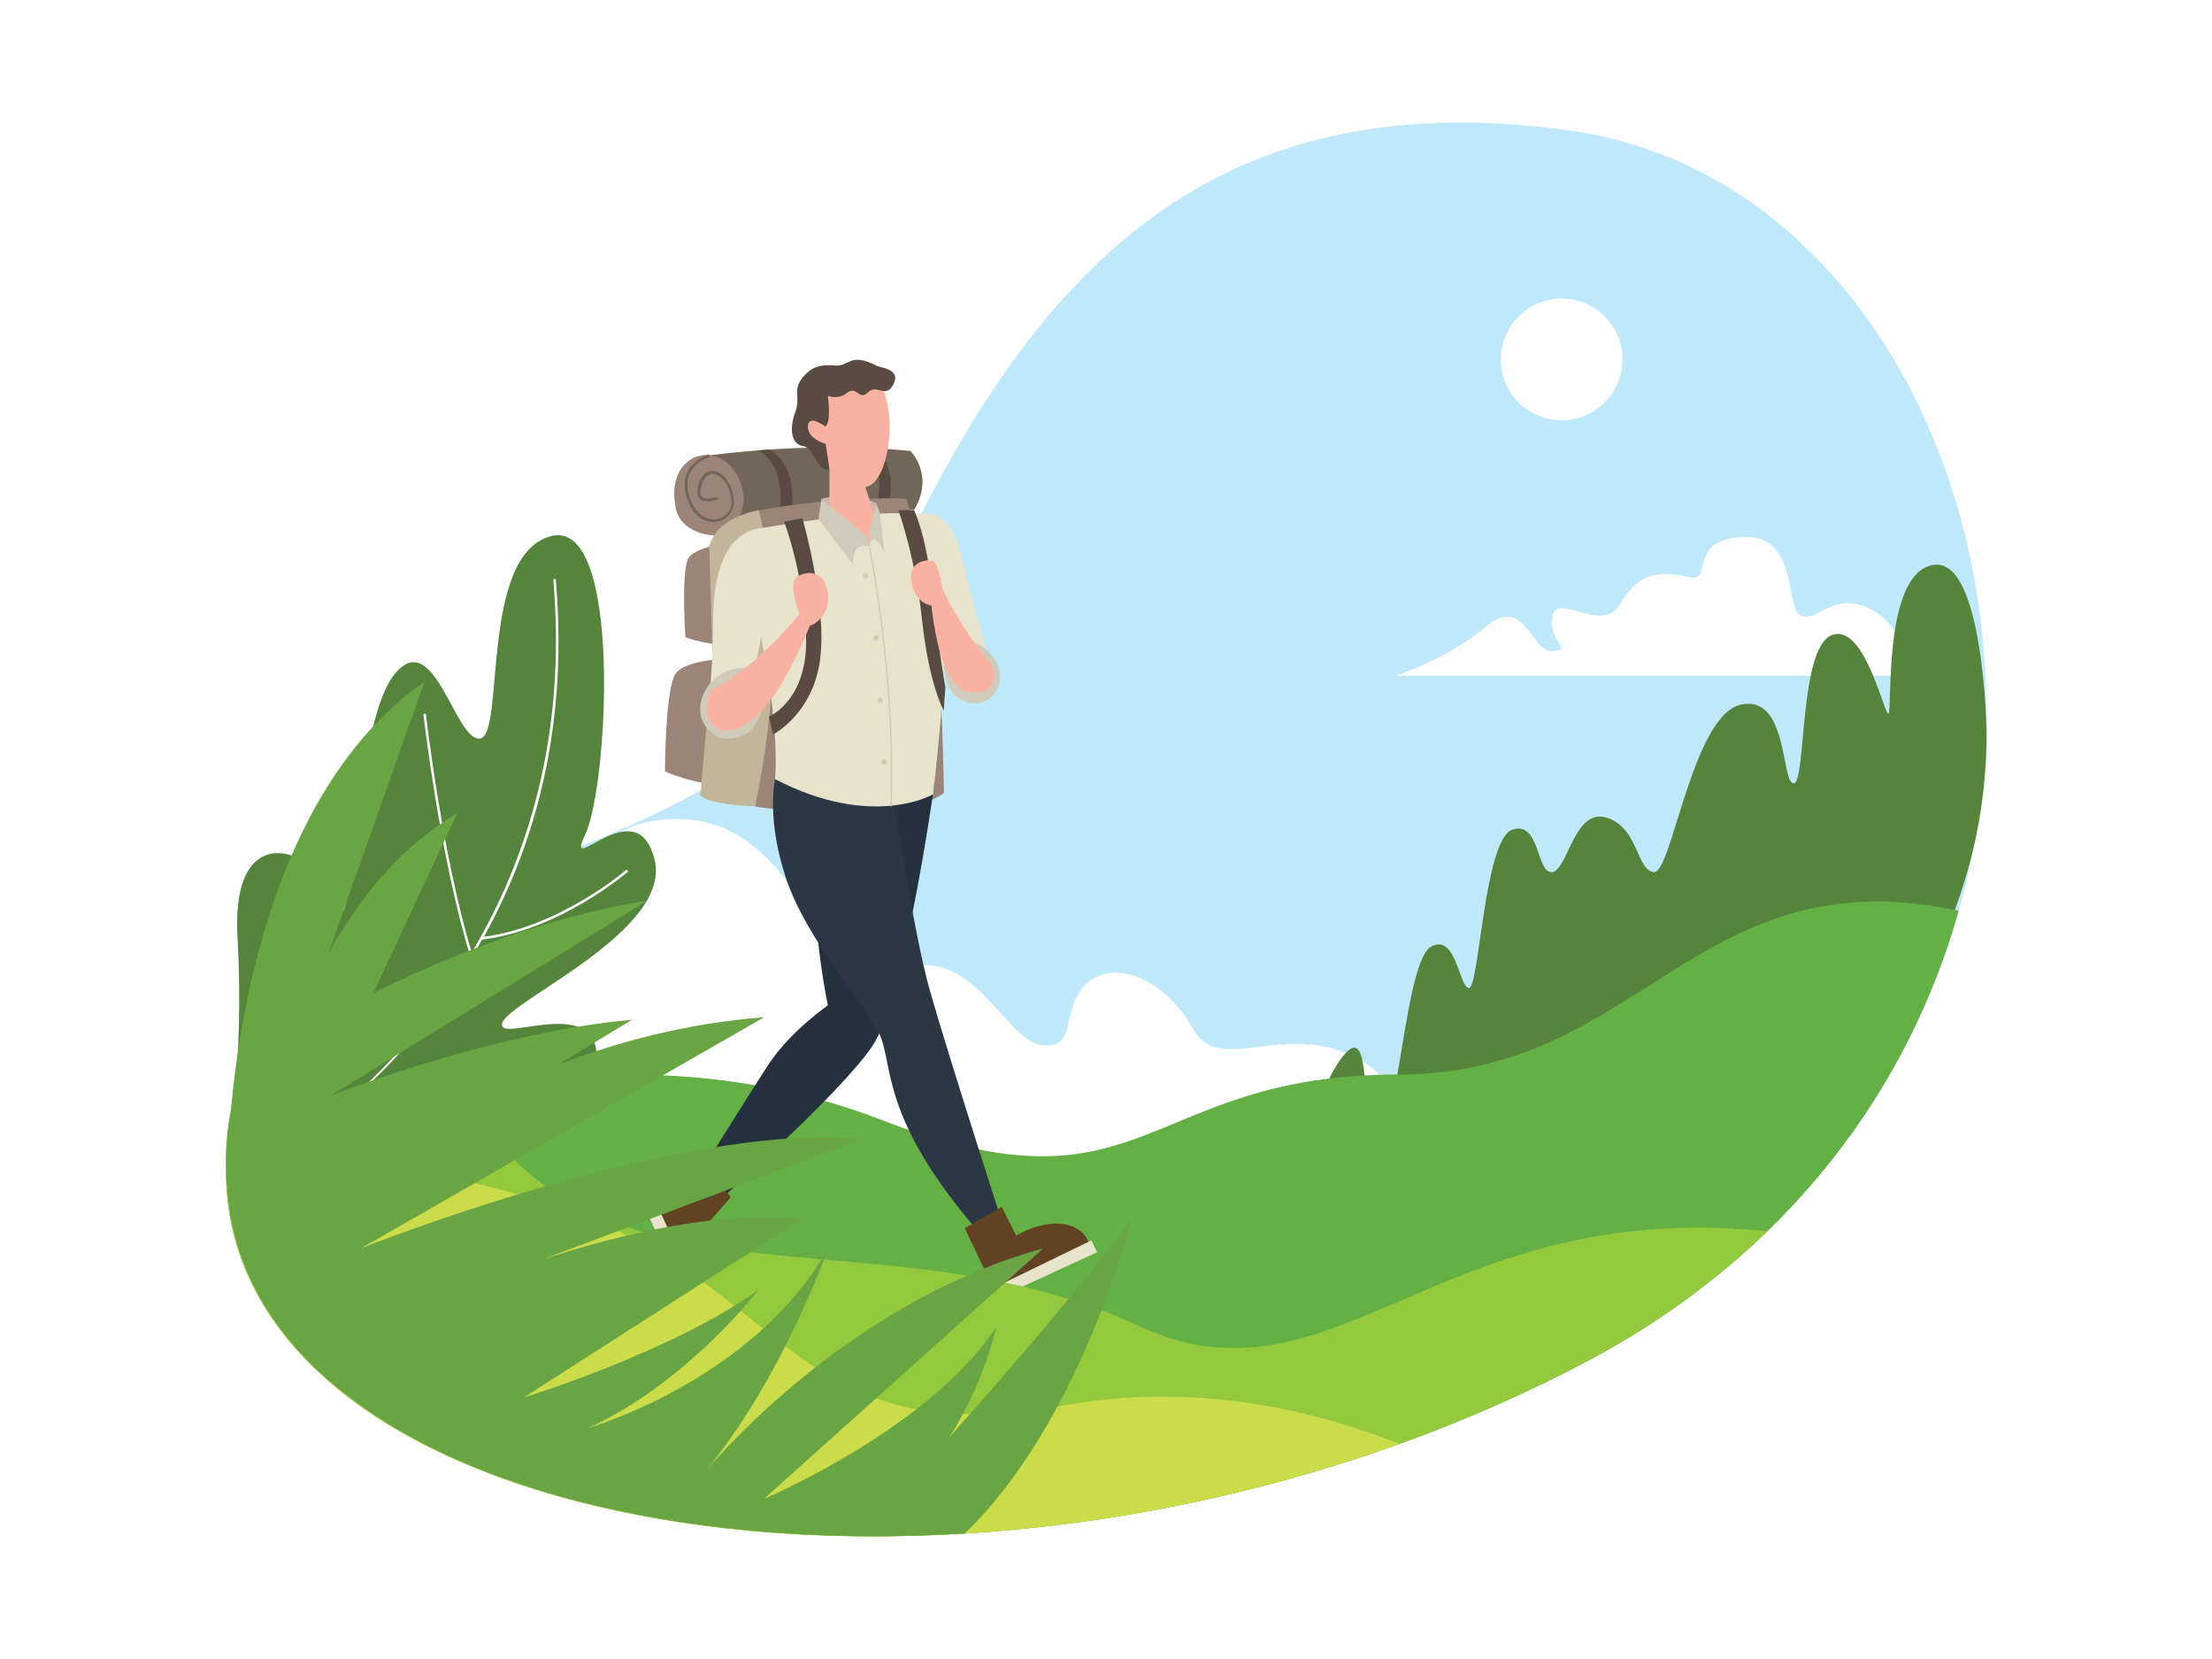 <?xml version="1.0" encoding="utf-8"?>
<!-- Generator: Adobe Illustrator 18.0.0, SVG Export Plug-In . SVG Version: 6.00 Build 0)  -->
<!DOCTYPE svg PUBLIC "-//W3C//DTD SVG 1.1//EN" "http://www.w3.org/Graphics/SVG/1.1/DTD/svg11.dtd">
<svg version="1.1" id="Layer_1" xmlns="http://www.w3.org/2000/svg" xmlns:xlink="http://www.w3.org/1999/xlink" x="0px" y="0px"
	 width="800px" height="600px" viewBox="0 0 800 600" enable-background="new 0 0 800 600" xml:space="preserve">
<g>
	<rect fill="#FFFFFF" width="800" height="600"/>
	<g>
		<path fill="#BFE8FB" d="M567.2,47.1C434.4,29,369.6,101.2,317.4,219.3S73.1,297.8,81.9,429.8s284.3,171.9,491.1,63
			C794.4,376.2,738.7,70.6,567.2,47.1z"/>
		<g>
			<circle fill="#FFFFFF" cx="564.8" cy="130" r="22"/>
			<path fill="#FFFFFF" d="M615.9,423.5c-22.6-4.5-58.1-45.4-93.3-43.9c-35.3,1.5,10.1,30.3-6.5,31.8c-16.6,1.5-3-19.7-28.7-30.3
				c-25.7-10.6-46.9,7.6-56-9.1c-9.1-16.7-27.3-25.7-37.9-16.7c-10.6,9.1-3,24.2-16.7,22.7c-13.6-1.5-25.7-39-53-26.3
				c-27.3,12.7-31.8-55.5-78.8-55.5c-46.9,0-36.3,53-46.9,53s3-22.7-36.3-15.1c-39.4,7.6-13.6,54.5-21.2,57.6
				c-7.6,3-18.2-10.6-31.8-4.5c-13.6,6.1,0,36.3,0,36.3H615.9z"/>
			<path fill="#FFFFFF" d="M504.6,244.5c0,0,19-6.1,32.9-17.9c14-11.7,16.2,9.5,24,8.9c7.8-0.6-1.7-3.2,0-12.5
				c1.7-9.3,17.9,6.9,24.6-4.8c6.7-11.7,15.1-11.7,24.6-9.5c9.5,2.2-1.1-13.4,19.5-14.5c20.7-1.1,15.1,26.2,21.2,28.5
				c6.1,2.2,10.6-7.8,22.9-3.4c12.3,4.5,12.8,16.8,18.4,16.2c5.6-0.6,15.6,8.9,15.6,8.9H504.6z"/>
		</g>
		<path fill="#55853C" d="M466.2,447.9c0,0,5.5-46.1,18.3-64.3c12.8-18.2,6.4,22.1,13.8,24.9c7.3,2.8,9.7-60.5,19.1-66
			c9.3-5.5,10.3,15,13.9,14.8c3.7-0.2,5.5-53.7,15.6-57.2s8.7,15.8,14.4,15.3c5.7-0.5,8-23.3,19.7-19.7
			c11.7,3.6,10.8,19.2,17.2,19.7s13.8-56.3,31.2-60.5s14.7,28.4,19.3,28.4s1.8-49,13.8-53.6c11.9-4.6,19,29.3,20.5,28.4
			c1.5-0.9-2.2-50.8,16.2-53.8c18.3-3,19.3,60.8,19.3,60.8v0c0,101-81.9,182.8-182.8,182.8H466.2z"/>
		<path fill="#64B045" d="M708.4,329.4c-94.8-20.4-114.8,59.2-202.3,59.2c-93.4,0-90.9,53.6-187.1,16.5s-189.8,0-189.8,0
			c-18.7,7.4-34.2,16.5-47.1,26.4c11.1,130.5,285.1,169.7,491,61.3C647.3,453.7,690.4,393.3,708.4,329.4z"/>
		<g>
			<path fill="#9B8579" d="M269,238.1c0,0-22.2-0.7-25.2,6.5c-3.3,7.9-3.3,34.4-3.3,34.4s10.5,4.9,24.9,5.6
				C265.4,284.6,276.3,254.7,269,238.1z"/>
			<path fill="#9B8579" d="M268.5,196c0,0-17.8,0.7-19.9,6.7c-2.2,6.6-0.7,27.8-0.7,27.8s8.7,3.3,20.3,3.1
				C268.2,233.6,275.3,208.9,268.5,196z"/>
			<g>
				<g>
					<path fill="#726658" d="M251,165.5c0,0,38.8-6.4,78.3-2.4c0,0,8.8,8.8,1.3,21.3c0,0-30.2-1.1-72.4,9.2L251,165.5z"/>
					<path fill="#9B8579" d="M251,165.5c-4.4,2.2-8.7,7.5-6.6,18.4c1.3,6.5,8.4,9.6,13.8,9.7c7.1,0.1,11.9-9.2,10.6-15.4
						C266.2,165,256.1,163,251,165.5z"/>
					<path fill="#726658" d="M258,188.8c-3.3,0-7.3-2.1-9.4-8.2c-1.4-4-1.3-7.4,0.2-10.3c2.4-4.5,7.4-5.9,7.6-6l0.3,1
						c0,0-4.8,1.4-7,5.5c-1.4,2.6-1.4,5.8-0.1,9.5c2.3,6.6,6.8,8.1,10,7.4c2.7-0.6,5.4-3.1,4.9-7.2c-0.6-5.3-3.8-8.8-6.5-9.1
						c-1.8-0.2-3.3,1.2-4.2,3.9c-0.7,2.2-0.7,3.7,0.1,4.4c1.3,1.2,4.3,0.4,5.4,0l0.3,0.9c-0.2,0.1-4.5,1.6-6.5-0.2
						c-1.1-1-1.2-2.9-0.4-5.5c1-3.2,2.9-4.8,5.3-4.6c3.5,0.3,6.8,4.8,7.4,10c0.5,4.4-2.5,7.5-5.7,8.3
						C259.1,188.7,258.6,188.8,258,188.8z"/>
				</g>
				<path fill="#594A42" d="M274.4,162.9c0,0,9.1,4,7.8,20.4l4.2-0.6c0,0,1.9-14.7-8.3-20.1L274.4,162.9z"/>
				<path fill="#594A42" d="M312.2,161.4c0,0,8.5,5.2,4.9,21.2l4.3,0c0,0,3.9-14.3-5.5-21L312.2,161.4z"/>
			</g>
			<g>
				<path fill="#9B8579" d="M274.4,184.5c0,0,1.8,41.9,0,58.7c-1.8,16.8-1.3,48.5-1.3,48.5s50.2,8,68.3-4.9c0,0-0.8-43.6-2.8-60.5
					s-10.8-45.9-10.8-45.9S307.4,178.9,274.4,184.5z"/>
				<path fill="#C2B59B" d="M274.4,184.5c0,0-15.2,2.4-17.9,13.1l1.2,39.5l-4.4,50.6c0,0,2.4,3.3,19.8,3.9c0,0,6.6-29.2,6.6-59
					S274.4,184.5,274.4,184.5z"/>
			</g>
			<path fill="#25313E" d="M337.4,287.2c0,0-10.3,73.4-21.7,90.8c-11.4,17.4-58,58.3-58,58.3L249,431c0,0,21.2-34.2,29-46.1
				c7.8-11.9,21.4-21.3,21.4-21.3s-11.3-54.1,0-80.1L337.4,287.2z"/>
			<path fill="#2B3743" d="M280.3,281.8c0,0-3.3,14.4,4.1,36.2c7.4,21.8,27.3,43.6,33.2,55c6,11.4-0.5,29.8,36.2,72.4l8.4-4
				c0,0-19.3-60-25.8-82.8s-13.4-72.4-13.4-72.4L280.3,281.8z"/>
			<path fill="#E8E3CD" d="M336.5,185.9c9.7,1.4,11.2,15.9,15.1,30.9c4,14.9,6.9,23.9,6.9,23.9s-3.1,6.1-13.7,6
				c0,0-11.5-16.3-15.5-36.7C325.4,189.5,329.2,184.8,336.5,185.9z"/>
			<path fill="#F9B2A1" d="M304.8,132.4c-15.1,2.6-16.4,17.6-12.9,24.6s12.5,22.7,22.3,18.8S327.4,128.5,304.8,132.4z"/>
			<path fill="#CCB7AB" d="M297.1,180.4c0,0,8.2-2.9,19.7,1.5l-2.4,15.7L297.1,180.4z"/>
			<path fill="#E8E3CD" d="M280.3,281.8c0,0,2.1-17.9-5.8-55c-3.1-14.3-0.5-35.5-0.5-35.5s8.1-1.7,28.8-4.3c19-2.4,33.7-1,33.7-1
				s4.1,18.1,5,28.9c2,24.8-4.1,72.4-4.1,72.4S315.6,300.1,280.3,281.8z"/>
			<path fill="#594A42" d="M283.6,188.7c0,0,7,18.1,7.9,41.3c0.9,23.2-13.4,29.2-13.4,29.2l1.5,6.4c0,0,14.4-7.3,17-27.1
				s-6.4-51.1-6.4-51.1L283.6,188.7z"/>
			<polygon fill="#F9B2A1" points="300,163.2 300,187.2 314.4,197.6 316.1,186.2 309.7,165.6 			"/>
			<path fill="#F9B2A1" d="M289.1,222c0,0-3.6-9.5-1.6-12.4c2-3,9.8-4.3,11.6,3.3c2.4,10.2-6,13.4-6,13.4L289.1,222z"/>
			<path fill="#E8E3CD" d="M274,191.2c-12.6,2.5-16.1,18.4-16.1,33.2c0,14.8-1.5,33.4-1.5,33.4l11.4,3.7c0,0,7.7-24.8,8.4-40.2
				S280.9,189.8,274,191.2z"/>
			<path fill="#D0CABB" d="M274.5,242.1c0,0-8.3-2.2-14.4,2.1c-7.3,5.2-8.1,13.2-5.6,17.4c2.5,4.3,7.2,7.4,14.3,4.3
				C277.8,261.9,277.3,245.6,274.5,242.1z"/>
			<path fill="#D0CABB" d="M342.9,232.2c0,0,7.3-2,12.7,1.8c6.4,4.6,7.1,11.6,5,15.4c-2.2,3.8-6.3,6.6-12.6,3.8
				C340,249.7,340.4,235.3,342.9,232.2z"/>
			<path fill="#F9B2A1" d="M289.1,222c0,0-14.9,19.3-32.1,27.7c0,0-3.8,9.2,1.4,13.1c3.5,2.7,17.4,5.7,34.6-36.7L289.1,222z"/>
			<path fill="#614324" d="M362.3,436.5l-13.4,7.7l10.7,22.3l34.7-15.4c0,0-1-7.2-9.7-8.4s-17.1,4.2-17.1,4.2L362.3,436.5z"/>
			<polygon fill="#E8E3CD" points="394.7,448.6 357.9,466.5 359.6,470 396.8,452.9 			"/>
			<g>
				<path fill="#614324" d="M254.2,420.1l10.1,12.9l-7.6,8.6l2.6,6.3c0,0,11-2,11,8.4h-24.8l-8.3-18.1L254.2,420.1z"/>
				<polygon fill="#E8E3CD" points="246.6,455.1 237.8,436.2 233.9,438.2 243.5,459.3 271.1,459.3 271.1,455.1 				"/>
			</g>
			<path fill="#594A42" d="M324.9,184.5c0,0,6.1,16.7,8.6,39.9c2.5,23.2,7.8,32.6,7.8,32.6l0.6-8.4c0,0-3.1-17.6-5.4-39.2
				c-1.7-16-5.9-24.9-5.9-24.9H324.9z"/>
			<path fill="#F9B2A1" d="M340.8,212.8c0,0,5.5,12.9,17.9,27.8c0,0,3.5,9.2-5.2,9.9c-8.7,0.7-14.4-9.3-16.9-33.8L340.8,212.8z"/>
			<path fill="#F9B2A1" d="M340.8,212.8c0,0-1.4-9.5-3.5-10c-2.2-0.6-8.8,0.4-7.8,7.1c1,6.7,4.8,10,11.9,9.3L340.8,212.8z"/>
			<path fill="#594A42" d="M298.4,154.2c0,0-6-4.6-6.2,0c-0.2,4.6,6.4,6.3,6.4,6.3l1.4,9.2c-4.6,1.2-5.4-7.8-9.7-8.4
				c-4.3-0.7-4.8-6.6-2.7-12.2c2.1-5.6-1.1-7.9,2.7-12.6c3.8-4.6,7.4-4.6,12.1-4.3c4.6,0.3,5.1-4.8,14.5,0c1.7,0.9,8.9,1.2,6.3,6.6
				c-2.8,5.8-6-0.2-9.3,3.1c-3.3,3.3-3.9-2.9-7.9,0.4c-2.7,2.3-6.6,0.9-6.6,0.9S300.8,153.2,298.4,154.2z"/>
			<path fill="#D0CABB" d="M297.1,180.4l16.1,13.3l1.2,4c0,0-5.5-3-6,6.3L296,187.7L297.1,180.4z"/>
			<path fill="#D0CABB" d="M314.4,197.6V193l2.4-11.1l1.4,3.5l1.7,14.5C319.8,199.9,316,190.9,314.4,197.6z"/>
			<path fill="none" stroke="#D0CABB" stroke-width="0.5" stroke-miterlimit="10" d="M314.4,197.6c0,0,9.7,47.1,7.8,94"/>
			<circle fill="#D0CABB" cx="313" cy="208.2" r="1"/>
			<circle fill="#D0CABB" cx="316.8" cy="230.7" r="1"/>
			<circle fill="#D0CABB" cx="318.4" cy="253.2" r="1"/>
			<circle fill="#D0CABB" cx="319.8" cy="275.6" r="1"/>
		</g>
		<path fill="#94C93D" d="M639.2,445.3c-119.8-12.3-156.7,67.3-227.7,34.1c-81.4-38-172.3-8.3-224.6-59.1
			c-30.5-29.7-67.5-41.1-93.1-45.5c-8.8,14.3-13.4,32.1-11.9,55c8.8,131.9,284.3,171.9,491.1,63
			C598.8,479.3,620.7,463.2,639.2,445.3z"/>
		<g>
			<path fill="#55853C" d="M82.1,417.9c0,0,6.4-32.4,3.8-79s31.6-30.3,36.5-11.9c4.9,18.4,5.5-64.2,20-82.8s22.1,24,31.2,22.9
				s-0.3-66.5,25.7-73.2c26-6.7,20.6,90.6,12.4,107.8c-8.2,17.2,18.4-16.8,25,9c6.7,25.8-52.3,51-55,59.2s35-11.1,34.1,13.3
				C214.9,407.6,91,439,91,439L82.1,417.9z"/>
			<path fill="#FFFFFF" d="M127.3,397.9c5.8-5.2,11.7-11,17.6-17.4c11.5-12.7,21.4-26.3,29.5-40.7c28.2-3.4,52.5-24.4,52.8-24.6
				l-0.6-0.7c-0.2,0.2-24,20.7-51.6,24.3c4.9-8.8,9.1-17.9,12.7-27.2c12-31.3,16.5-65.7,13.3-102.2l-0.9,0.1
				c5,57.6-10,102.3-29.5,135c-10.8-35.7-16.5-85.9-16.6-86.4l-0.9,0.1c0.1,0.5,5.9,51.5,16.9,87.4c-8.2,13.5-17.1,24.9-25.6,34.4
				c-12.4,13.7-25.1,24.4-36,32.4c-6.6-37.7-3.9-87.3-3.9-87.8l-0.9-0.1c0,0.5-2.8,50.6,4,88.4c-8.7,6.4-16.3,11-21.5,13.9l0.4,0.8
				c8.7-4.9,23.6-14.3,39.9-28.7c2.8-0.2,5.6-0.5,8.4-0.8c37.3-4.3,66.9-17.8,67.2-17.9l-0.4-0.8C201,379.5,167.6,394.7,127.3,397.9
				z"/>
		</g>
		<path fill="#CADC49" d="M506.1,522.2c-32.1-12.7-74.4-22.3-120.7-14c-100,17.9-98-42.6-183.3-71.6
			c-50.3-17.1-93.5-17.7-120.4-15.4c0,2.8,0.1,5.6,0.3,8.5C89.8,547.9,311.4,592.3,506.1,522.2z"/>
		<path fill="#69A643" d="M343.4,519.7c12.8-20.1,17-40,17-40c-24.2,37.1-84.1,62.4-84.1,62.4l101-90.6
			c-66.2,18.2-112.9,69.8-122,80.4c27.9-33.8,44.2-80.4,44.2-80.4c-27,47.8-86.6,64.9-86.6,64.9c35.9-16.5,61.4-49.9,61.4-49.9
			c-31.2,22.5-84.8,38.9-84.8,38.9l100.7-64.6c-30-3.2-66.8,5.8-94,14.7L312,411.9c-66.9-6.3-181.5,39.6-181.5,39.6l145.9-83.6
			c-27.5,2.1-52.6,8.7-74.7,17.2l26.9-16.3c-51.3,4.6-109.1,27.5-109.1,27.5l114.5-70.5c-37.1,5.7-73.9,21-99,33.3l30.4-65
			c-20.6,12.1-35.7,31.1-46.7,50.8l34.8-98.3c-52.5,36.6-66.4,114.6-70.1,156c-1.5,8.2-2,17.2-1.3,27.1
			c5.8,86.5,126.2,133.5,266.8,124.9c42.1-40.4,60.4-113.8,60.4-113.8C391.7,464.7,363.5,497.2,343.4,519.7z"/>
	</g>
</g>
</svg>

